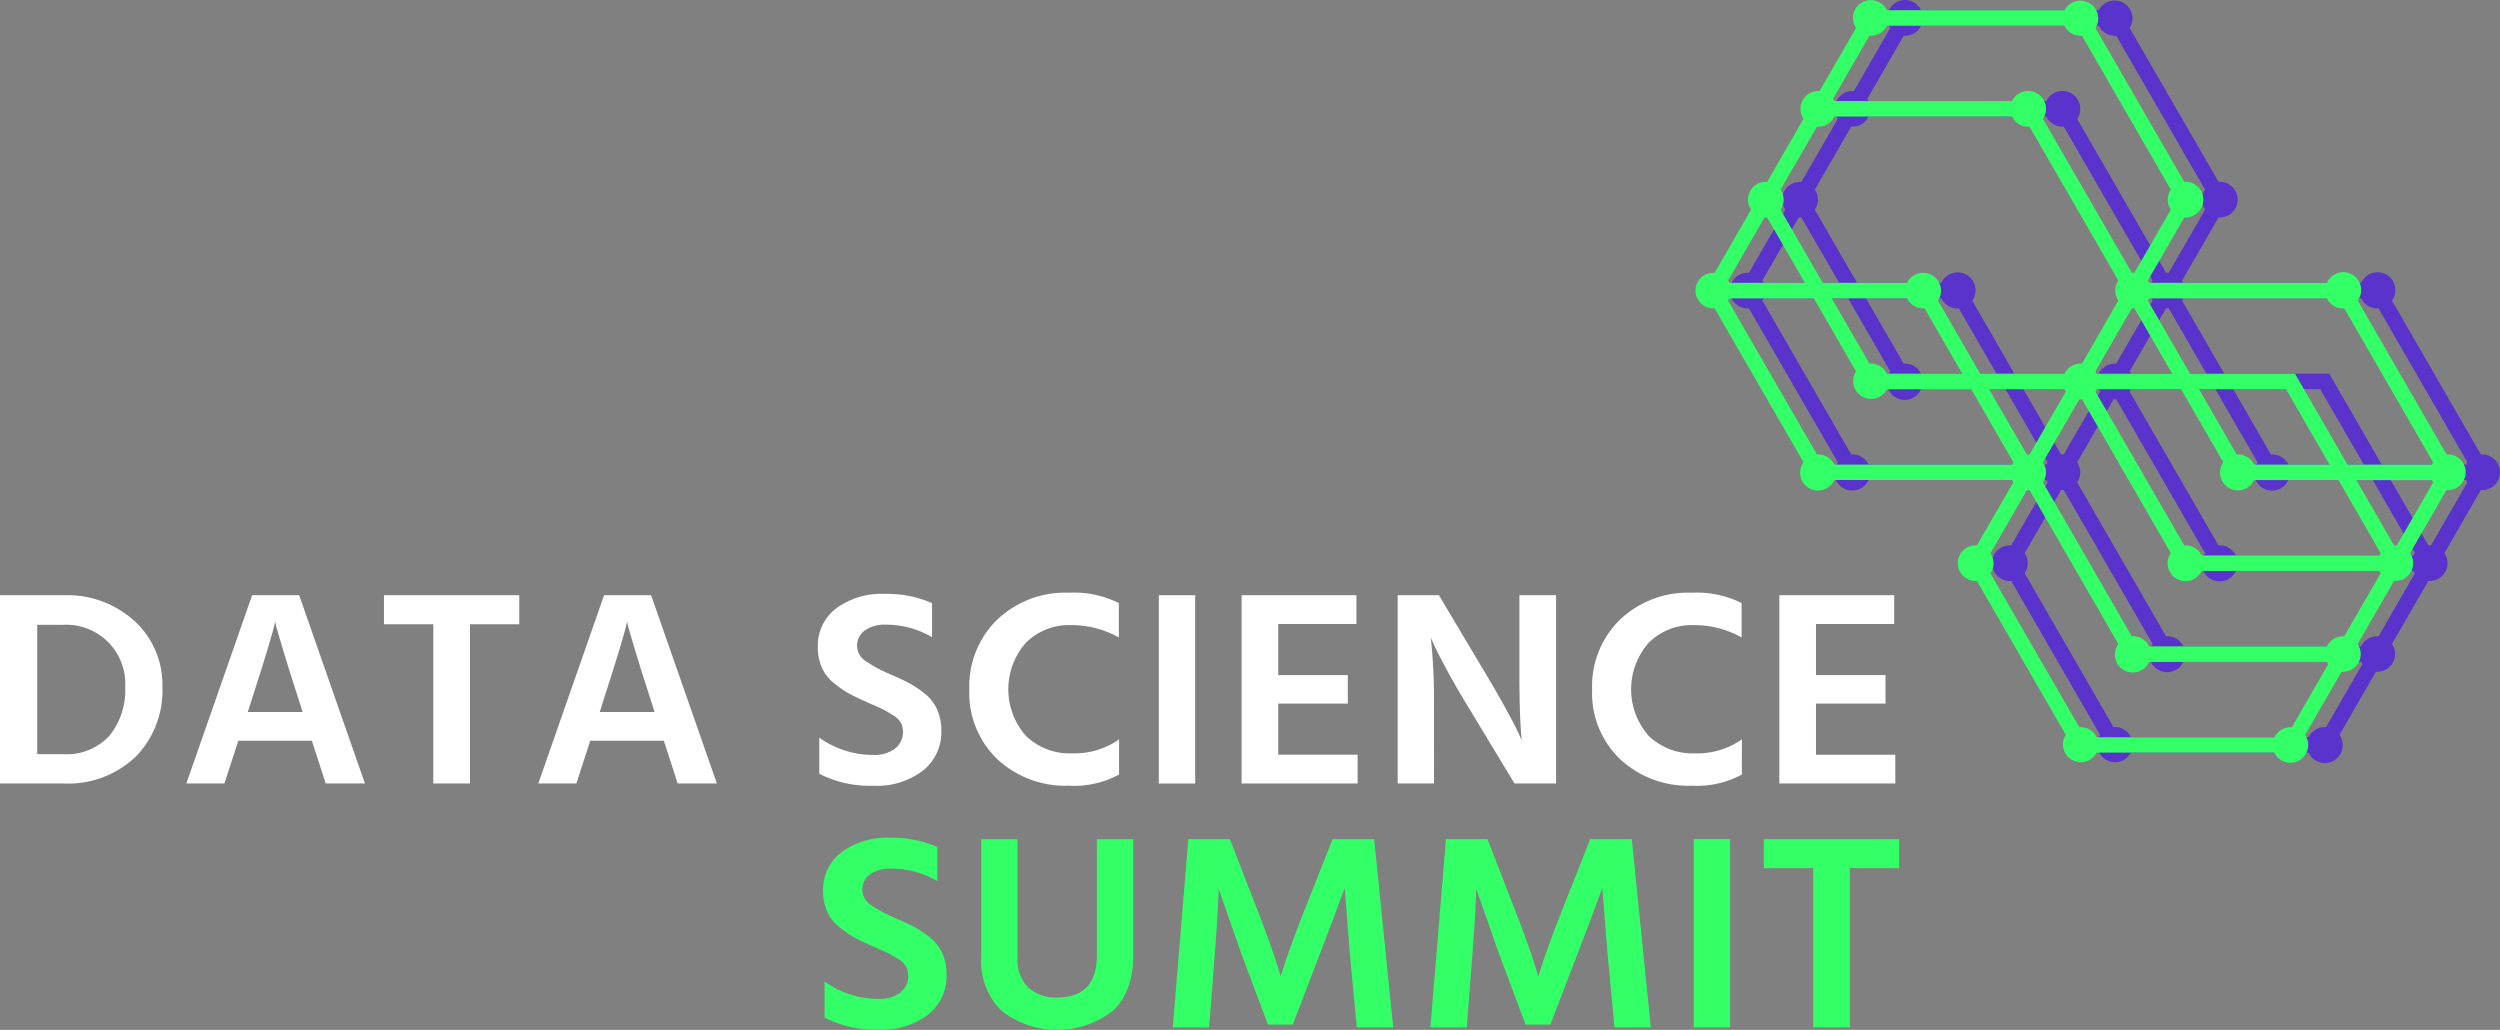 <svg xmlns="http://www.w3.org/2000/svg" width="285.833" height="117.751" viewBox="0 0 285.833 117.751"><rect x="0" y="0" width="285.833" height="117.751" fill="#808080" stroke="none"/><path d="M282.967,240.944h-7.256V219.419h7.256a11.423,11.423,0,0,1,8.144,2.971,9.853,9.853,0,0,1,3.168,7.505,10.791,10.791,0,0,1-3.068,8,11.172,11.172,0,0,1-8.244,3.048m-.131-18.139h-2.869v14.786H282.9a6.647,6.647,0,0,0,5.31-2.092,8.254,8.254,0,0,0,1.815-5.6,6.742,6.742,0,0,0-7.191-7.09" transform="translate(-275.711 -151.365)" fill="#fff"/><path d="M328.412,240.944h-4.355l7.521-21.525h5.379l7.519,21.525h-4.485l-1.583-4.886H330Zm2.968-9.1-.3.926h6.268l-.3-.958q-1.121-3.447-1.831-5.8t-.873-2.954l-.131-.639q-.3,1.6-2.837,9.422" transform="translate(-302.751 -151.365)" fill="#fff"/><path d="M390.794,222.742h-5.64v18.2h-4.189v-18.2h-5.641V219.42h15.469Z" transform="translate(-331.424 -151.366)" fill="#fff"/><path d="M419.718,240.944h-4.354l7.521-21.525h5.376l7.521,21.525H431.3l-1.583-4.886H421.3Zm2.969-9.1-.3.926h6.267l-.3-.958q-1.122-3.447-1.831-5.8t-.874-2.954l-.131-.639q-.3,1.6-2.837,9.422" transform="translate(-353.818 -151.365)" fill="#fff"/><path d="M501.994,234.707a5.577,5.577,0,0,1-2.127,4.582A8.658,8.658,0,0,1,494.275,241a12.734,12.734,0,0,1-6.233-1.372V235.5a10.6,10.6,0,0,0,6.2,1.98,3.866,3.866,0,0,0,2.441-.717,2.321,2.321,0,0,0,.922-1.931,2.2,2.2,0,0,0-.231-1.022,2.539,2.539,0,0,0-.94-.895c-.473-.3-.835-.51-1.089-.639s-.775-.363-1.567-.7c-.22-.106-.385-.181-.494-.224q-1.222-.542-1.979-.972a11.882,11.882,0,0,1-1.65-1.166,4.666,4.666,0,0,1-1.335-1.757,5.789,5.789,0,0,1-.446-2.331,5.345,5.345,0,0,1,2.094-4.4,8.694,8.694,0,0,1,5.558-1.66,12.78,12.78,0,0,1,5.409,1.053v3.9a10.347,10.347,0,0,0-5.276-1.435,3.9,3.9,0,0,0-2.424.67,2.109,2.109,0,0,0-.475,2.944,2.087,2.087,0,0,0,.542.521,15.791,15.791,0,0,0,2.82,1.517q1.318.576,2.143,1.006a11.879,11.879,0,0,1,1.8,1.2,4.821,4.821,0,0,1,1.45,1.836,5.932,5.932,0,0,1,.482,2.438" transform="translate(-394.37 -151.163)" fill="#fff"/><path d="M544.3,239.558a10.835,10.835,0,0,1-5.738,1.277,11.454,11.454,0,0,1-8.163-3.017,10.456,10.456,0,0,1-3.216-8,10.6,10.6,0,0,1,3.183-7.968,11.281,11.281,0,0,1,8.2-3.082,11.469,11.469,0,0,1,5.706,1.182v3.928a11.145,11.145,0,0,0-5.541-1.406,6.938,6.938,0,0,0-5.063,2,8.046,8.046,0,0,0,0,10.683,7.261,7.261,0,0,0,5.294,1.981,8.879,8.879,0,0,0,5.343-1.6Z" transform="translate(-416.355 -151.001)" fill="#fff"/><rect width="4.156" height="21.525" transform="translate(132.493 68.054)" fill="#fff"/><path d="M611.083,240.944H597.822V219.419h13.128v3.289h-8.938v5.844h7.951v3.258h-7.95v5.844h9.07Z" transform="translate(-455.865 -151.366)" fill="#fff"/><path d="M642.472,240.944h-4.155V219.419h4.716l5.344,8.974q1.319,2.2,2.356,4.1t1.4,2.7l.364.8q-.266-2.65-.264-7.6v-8.974h4.189v21.525h-4.749L646.263,232q-1.286-2.108-2.325-4.04t-1.435-2.794l-.4-.894a66.927,66.927,0,0,1,.363,7.7Z" transform="translate(-478.514 -151.365)" fill="#fff"/><path d="M705.879,239.558a10.835,10.835,0,0,1-5.738,1.277,11.457,11.457,0,0,1-8.163-3.017,10.45,10.45,0,0,1-3.217-8,10.6,10.6,0,0,1,3.184-7.968,11.283,11.283,0,0,1,8.2-3.082,11.462,11.462,0,0,1,5.705,1.182v3.928a11.144,11.144,0,0,0-5.54-1.406,6.934,6.934,0,0,0-5.062,2,8.046,8.046,0,0,0,0,10.683,7.257,7.257,0,0,0,5.293,1.981,8.881,8.881,0,0,0,5.344-1.6Z" transform="translate(-506.727 -151.001)" fill="#fff"/><path d="M750.59,240.944H737.33V219.419h13.128v3.289h-8.94v5.844h7.949v3.258h-7.949v5.844h9.07Z" transform="translate(-533.891 -151.366)" fill="#fff"/><path d="M811.509,117.239a2.031,2.031,0,0,0-1.171-.267l-10.164-17.6c.028-.042.061-.076.087-.119a2.042,2.042,0,0,0-3.475-2.147c-.022.034-.041.07-.061.1s-.038.089-.06.134H776.336a2.139,2.139,0,0,0-.153-.256l4.167-7.217a2.038,2.038,0,1,0,0-4.066L770.178,68.2c.029-.041.062-.077.087-.119a2.042,2.042,0,0,0-3.535-2.042c-.025.043-.038.09-.06.135H746.342a2.038,2.038,0,1,0-3.674,1.765,2.079,2.079,0,0,0,.152.264l-4.167,7.217a2.029,2.029,0,0,0-1.832,3.173l-4.168,7.217a2.03,2.03,0,0,0-1.832,3.172L726.655,96.2a2.038,2.038,0,1,0,0,4.065l10.164,17.6a1.32,1.32,0,0,0-.085.119,2.041,2.041,0,1,0,3.477,2.14c.02-.032.039-.065.057-.1s.038-.09.06-.135h20.328a2.173,2.173,0,0,0,.154.257l-4.167,7.218a2.038,2.038,0,1,0-.3,4.065,1.929,1.929,0,0,0,.3,0l10.164,17.605c-.027.041-.061.075-.086.119a2.042,2.042,0,0,0,3.534,2.042c.026-.044.039-.09.061-.134H790.65a2.039,2.039,0,1,0,3.68-1.756,1.931,1.931,0,0,0-.158-.272l4.168-7.219a2.029,2.029,0,0,0,1.831-3.173l4.167-7.218a2.029,2.029,0,0,0,1.832-3.172l4.167-7.217a2.038,2.038,0,0,0,1.169-3.8ZM767.475,68.824a2.023,2.023,0,0,0,1.172.267L778.811,86.7c-.027.04-.061.075-.086.119a2.034,2.034,0,0,0,.085,2.163L774.644,96.2a2,2,0,0,0-.3-.007l-10.164-17.6c.027-.041.061-.077.086-.12a2.042,2.042,0,0,0-3.537-2.042c-.025.043-.039.09-.061.134H740.341a2.159,2.159,0,0,0-.154-.256l4.167-7.218a2.037,2.037,0,0,0,1.917-1.007c.026-.044.039-.091.061-.135h20.328a2.031,2.031,0,0,0,.816.88m17.335,49.043c-.027.04-.061.075-.086.119a2.042,2.042,0,0,0,3.479,2.14c.02-.032.038-.065.056-.1s.039-.09.061-.135h9.657l4.829,8.363c-.028.041-.061.076-.087.12s-.039.09-.06.135H782.33a2.037,2.037,0,0,0-1.991-1.149l-10.161-17.6c.028-.041.062-.076.087-.119s.039-.09.061-.135h9.657Zm-2.78-8.364h9.95l4.974,8.618h-8.624a2.038,2.038,0,0,0-1.99-1.149Zm16.608,28.255a2.039,2.039,0,0,0-1.917,1.009c-.025.043-.038.091-.06.134H776.333a2.037,2.037,0,0,0-1.989-1.148l-10.165-17.605c.029-.041.062-.076.087-.119a2.038,2.038,0,0,0-.085-2.163l4.167-7.218a1.989,1.989,0,0,0,.3.006l10.164,17.6c-.028.041-.061.077-.086.12a2.042,2.042,0,0,0,3.479,2.139c.019-.032.038-.065.055-.1s.04-.09.062-.135h20.328a2.118,2.118,0,0,0,.153.257Zm-52.3-30.027a2.035,2.035,0,0,0-1.99-1.148l-4.311-7.468h8.623a2.04,2.04,0,0,0,1.991,1.148l4.311,7.468Zm5.841-8.363c.029-.041.062-.076.087-.119a2.042,2.042,0,0,0-3.474-2.147c-.022.034-.041.07-.06.1s-.039.089-.061.134h-9.658l-4.828-8.363c.027-.041.061-.075.085-.119a2.036,2.036,0,0,0-.085-2.164l4.167-7.218a2.035,2.035,0,0,0,1.917-1.009c.025-.043.039-.09.061-.135h20.328a2.04,2.04,0,0,0,1.991,1.15l10.163,17.6c-.027.042-.061.077-.086.121a2.035,2.035,0,0,0,.085,2.164l-4.17,7.218a2.036,2.036,0,0,0-1.917,1.007c-.025.045-.039.091-.061.135h-9.656ZM728.341,97.34a1.956,1.956,0,0,0-.153-.256l4.167-7.217a2.067,2.067,0,0,0,.3,0l4.312,7.468ZM766.657,109.5a1.932,1.932,0,0,0,.154.257l-4.167,7.218a2.059,2.059,0,0,0-.3-.007l-4.312-7.468Zm3.678-1.773a2,2,0,0,0-.154-.256l4.167-7.219a2.075,2.075,0,0,0,.3.007l4.311,7.468Zm-9.605,10.256c-.026.044-.039.089-.061.134H740.341a2.04,2.04,0,0,0-1.99-1.149l-10.164-17.6c.028-.041.061-.076.086-.119s.04-.09.061-.134h9.656l4.828,8.363c-.027.041-.061.076-.086.119a2.042,2.042,0,1,0,3.478,2.14c.019-.032.039-.064.057-.1s.038-.09.06-.135h9.657l4.829,8.365C760.787,117.908,760.753,117.944,760.73,117.987Zm1.62,3.051a2.053,2.053,0,0,0,.3.005l10.165,17.6c-.028.041-.062.077-.087.12a2.042,2.042,0,0,0,3.474,2.147c.021-.034.041-.069.06-.1s.039-.089.061-.134h20.328a2.145,2.145,0,0,0,.154.256l-4.167,7.217a2.037,2.037,0,0,0-1.917,1.009c-.025.043-.039.09-.061.134H770.331a2.038,2.038,0,0,0-1.991-1.149l-10.163-17.6c.028-.041.061-.077.086-.12a2.036,2.036,0,0,0-.085-2.163Zm42.288,6.331a2.063,2.063,0,0,0-.3-.006l-4.311-7.469h8.622a1.831,1.831,0,0,0,.154.257Zm4.083-9.382c-.025.044-.04.089-.061.134H799l-6-10.39h-12l-4.828-8.364c.027-.041.061-.076.085-.119s.039-.09.061-.134h20.328a2.038,2.038,0,0,0,1.99,1.148l10.164,17.605c-.027.04-.061.075-.085.119" transform="translate(-526.695 -65.008)" fill="#5933cc"/><path d="M503.361,297.981a5.573,5.573,0,0,1-2.127,4.582,8.651,8.651,0,0,1-5.59,1.708,12.724,12.724,0,0,1-6.234-1.372v-4.12a10.61,10.61,0,0,0,6.2,1.98,3.871,3.871,0,0,0,2.441-.717,2.323,2.323,0,0,0,.922-1.932,2.209,2.209,0,0,0-.231-1.021,2.574,2.574,0,0,0-.94-.9c-.473-.3-.835-.51-1.089-.638s-.774-.362-1.565-.7q-.331-.159-.495-.224-1.222-.541-1.979-.973a11.722,11.722,0,0,1-1.649-1.165,4.644,4.644,0,0,1-1.336-1.757,5.777,5.777,0,0,1-.446-2.33A5.346,5.346,0,0,1,491.334,284a8.7,8.7,0,0,1,5.558-1.66,12.761,12.761,0,0,1,5.409,1.053v3.9a10.36,10.36,0,0,0-5.276-1.434,3.9,3.9,0,0,0-2.424.67,2.11,2.11,0,0,0,.067,3.466,15.815,15.815,0,0,0,2.819,1.517q1.319.574,2.144,1.005a11.972,11.972,0,0,1,1.8,1.2,4.821,4.821,0,0,1,1.451,1.836,5.924,5.924,0,0,1,.481,2.437" transform="translate(-395.135 -186.553)" fill="#3f6"/><path d="M547.649,295.948q0,4.183-2.326,6.37a10.367,10.367,0,0,1-12.7.033,7.937,7.937,0,0,1-2.356-6.18V282.7h4.156V296.14a4.518,4.518,0,0,0,1.253,3.561,4.767,4.767,0,0,0,3.265,1.1q4.552,0,4.552-4.822V282.7h4.156Z" transform="translate(-418.083 -186.755)" fill="#3f6"/><path d="M584.116,304.217H579.96l1.78-21.524h4.75l3.035,7.825q.792,1.98,1.486,3.944t.989,2.92l.3.991q1.025-3.321,2.837-7.856l3.1-7.825h4.75l2.177,21.524H601l-.791-8.4-.594-7.537q-1.187,3.289-2.836,7.537l-3.1,8.08h-2.836l-3.035-8.08-2.605-7.441q0,1.565-.429,7.441Z" transform="translate(-445.875 -186.753)" fill="#3f6"/><path d="M650.949,304.217h-4.155l1.781-21.524h4.749l3.035,7.825q.793,1.98,1.486,3.944t.989,2.92l.3.991q1.025-3.321,2.837-7.856l3.1-7.825h4.75l2.177,21.524h-4.156l-.791-8.4-.6-7.537q-1.185,3.289-2.836,7.537l-3.1,8.08h-2.837l-3.035-8.08-2.605-7.441q0,1.565-.429,7.441Z" transform="translate(-483.255 -186.753)" fill="#3f6"/><rect width="4.156" height="21.524" transform="translate(193.652 95.94)" fill="#3f6"/><path d="M748.778,286.016h-5.639v18.2H738.95v-18.2h-5.641V282.7h15.469Z" transform="translate(-531.642 -186.756)" fill="#3f6"/><path d="M802.616,117.232a2.039,2.039,0,0,0-1.174-.268l-10.163-17.6c.028-.042.061-.076.086-.119a2.042,2.042,0,1,0-3.474-2.147c-.021.034-.041.07-.061.1s-.038.089-.06.134H767.442a2.037,2.037,0,0,0-.154-.256l4.167-7.217a2.038,2.038,0,1,0,0-4.066l-10.164-17.6c.028-.041.061-.077.086-.119a2.042,2.042,0,0,0-3.534-2.042c-.025.043-.039.09-.061.135H737.451a2.038,2.038,0,1,0-3.522,2.029l-4.174,7.217a2.029,2.029,0,0,0-1.831,3.173L723.755,85.8a2.03,2.03,0,0,0-1.831,3.172l-4.168,7.219a2.038,2.038,0,1,0,0,4.065l10.164,17.6c-.028.04-.061.075-.086.119a2.042,2.042,0,0,0,3.479,2.14c.02-.032.038-.065.056-.1s.039-.09.061-.135h20.328a2.023,2.023,0,0,0,.154.256l-4.167,7.218a2.038,2.038,0,1,0-.3,4.065,1.928,1.928,0,0,0,.3,0l10.164,17.605c-.028.041-.062.075-.086.119a2.042,2.042,0,0,0,3.534,2.042c.025-.044.039-.09.061-.134h20.328a2.038,2.038,0,0,0,3.676-1.762,1.894,1.894,0,0,0-.153-.267l4.168-7.219a2.029,2.029,0,0,0,1.831-3.173l4.167-7.218a2.029,2.029,0,0,0,1.832-3.172l4.167-7.217a2.038,2.038,0,0,0,1.169-3.8ZM758.581,68.816a2.023,2.023,0,0,0,1.174.267l10.163,17.606a1.47,1.47,0,0,0-.086.119,2.034,2.034,0,0,0,.085,2.163l-4.167,7.219a1.992,1.992,0,0,0-.3-.007l-10.165-17.6c.027-.041.061-.077.086-.12a2.042,2.042,0,0,0-3.537-2.042c-.026.043-.039.09-.061.134H731.445a2.008,2.008,0,0,0-.154-.256l4.167-7.218a2.036,2.036,0,0,0,1.917-1.007c.026-.044.039-.091.061-.135h20.328a2.031,2.031,0,0,0,.817.88m17.336,49.043c-.028.04-.061.075-.086.119a2.042,2.042,0,0,0,3.478,2.14c.02-.032.038-.065.057-.1s.038-.09.061-.135h9.657l4.828,8.363c-.028.041-.061.076-.086.12s-.039.09-.061.135H773.439a2.038,2.038,0,0,0-1.991-1.149l-10.163-17.6c.029-.041.061-.076.086-.119s.039-.09.06-.135h9.658Zm-2.782-8.364h9.951l4.975,8.618h-8.623a2.039,2.039,0,0,0-1.99-1.149Zm16.609,28.255a2.038,2.038,0,0,0-1.917,1.009c-.025.043-.038.091-.06.134H767.44a2.037,2.037,0,0,0-1.989-1.148l-10.164-17.605c.027-.041.061-.076.086-.119a2.039,2.039,0,0,0-.085-2.163l4.167-7.218a2,2,0,0,0,.3.006l10.163,17.6c-.027.041-.061.077-.086.12a2.042,2.042,0,0,0,3.478,2.139c.019-.032.038-.065.056-.1s.039-.09.061-.135h20.328a2.013,2.013,0,0,0,.154.256Zm-52.3-30.027a2.036,2.036,0,0,0-1.99-1.148l-4.311-7.468h8.623a2.038,2.038,0,0,0,1.991,1.148l4.311,7.468Zm5.842-8.363c.028-.041.061-.076.087-.119a2.043,2.043,0,0,0-3.5-2.106c-.013.021-.025.042-.036.063-.025.042-.039.089-.061.134h-9.657l-4.828-8.363c.028-.041.061-.075.086-.119a2.033,2.033,0,0,0-.085-2.164l4.167-7.218a2.033,2.033,0,0,0,1.916-1.009c.025-.043.039-.09.061-.135h20.328a2.038,2.038,0,0,0,1.991,1.15l10.164,17.6c-.027.042-.061.077-.086.121a2.034,2.034,0,0,0,.085,2.164l-4.168,7.218a2.036,2.036,0,0,0-1.917,1.007c-.025.045-.039.091-.06.135h-9.657Zm-23.839-2.028a2.139,2.139,0,0,0-.154-.256l4.167-7.217a2.054,2.054,0,0,0,.3,0l4.312,7.468ZM757.763,109.5a2.088,2.088,0,0,0,.154.257l-4.167,7.218a2.063,2.063,0,0,0-.3-.007l-4.312-7.468Zm3.678-1.773a1.906,1.906,0,0,0-.154-.256l4.168-7.219a2.062,2.062,0,0,0,.3.007l4.312,7.468Zm-9.608,10.256c-.025.044-.038.089-.06.134H731.445a2.038,2.038,0,0,0-1.99-1.149l-10.163-17.6c.027-.041.061-.076.085-.119s.039-.09.061-.134H729.1l4.828,8.363c-.027.041-.061.076-.086.119a2.042,2.042,0,0,0,3.534,2.043c.026-.044.039-.09.061-.135h9.657l4.828,8.365c-.024.04-.057.075-.085.119m1.621,3.051a2.059,2.059,0,0,0,.3.005l10.164,17.6c-.028.041-.062.077-.086.12a2.042,2.042,0,1,0,3.474,2.147c.022-.034.041-.069.061-.1s.039-.089.061-.134h20.328a2.045,2.045,0,0,0,.154.256l-4.162,7.22a2.037,2.037,0,0,0-1.917,1.009c-.025.044-.039.089-.06.134H761.44a2.038,2.038,0,0,0-1.99-1.149l-10.163-17.6c.028-.041.061-.076.085-.119a2.033,2.033,0,0,0-.085-2.164Zm42.288,6.331a2.057,2.057,0,0,0-.3-.006l-4.311-7.469h8.623a1.993,1.993,0,0,0,.154.256Zm4.083-9.382c-.025.044-.038.089-.06.134h-9.657l-6-10.39H772.113l-4.829-8.364c.028-.041.061-.076.086-.119s.039-.09.061-.134h20.328a2.038,2.038,0,0,0,1.99,1.148l10.164,17.605c-.028.04-.061.075-.087.119Z" transform="translate(-521.718 -65)" fill="#3f6"/></svg>